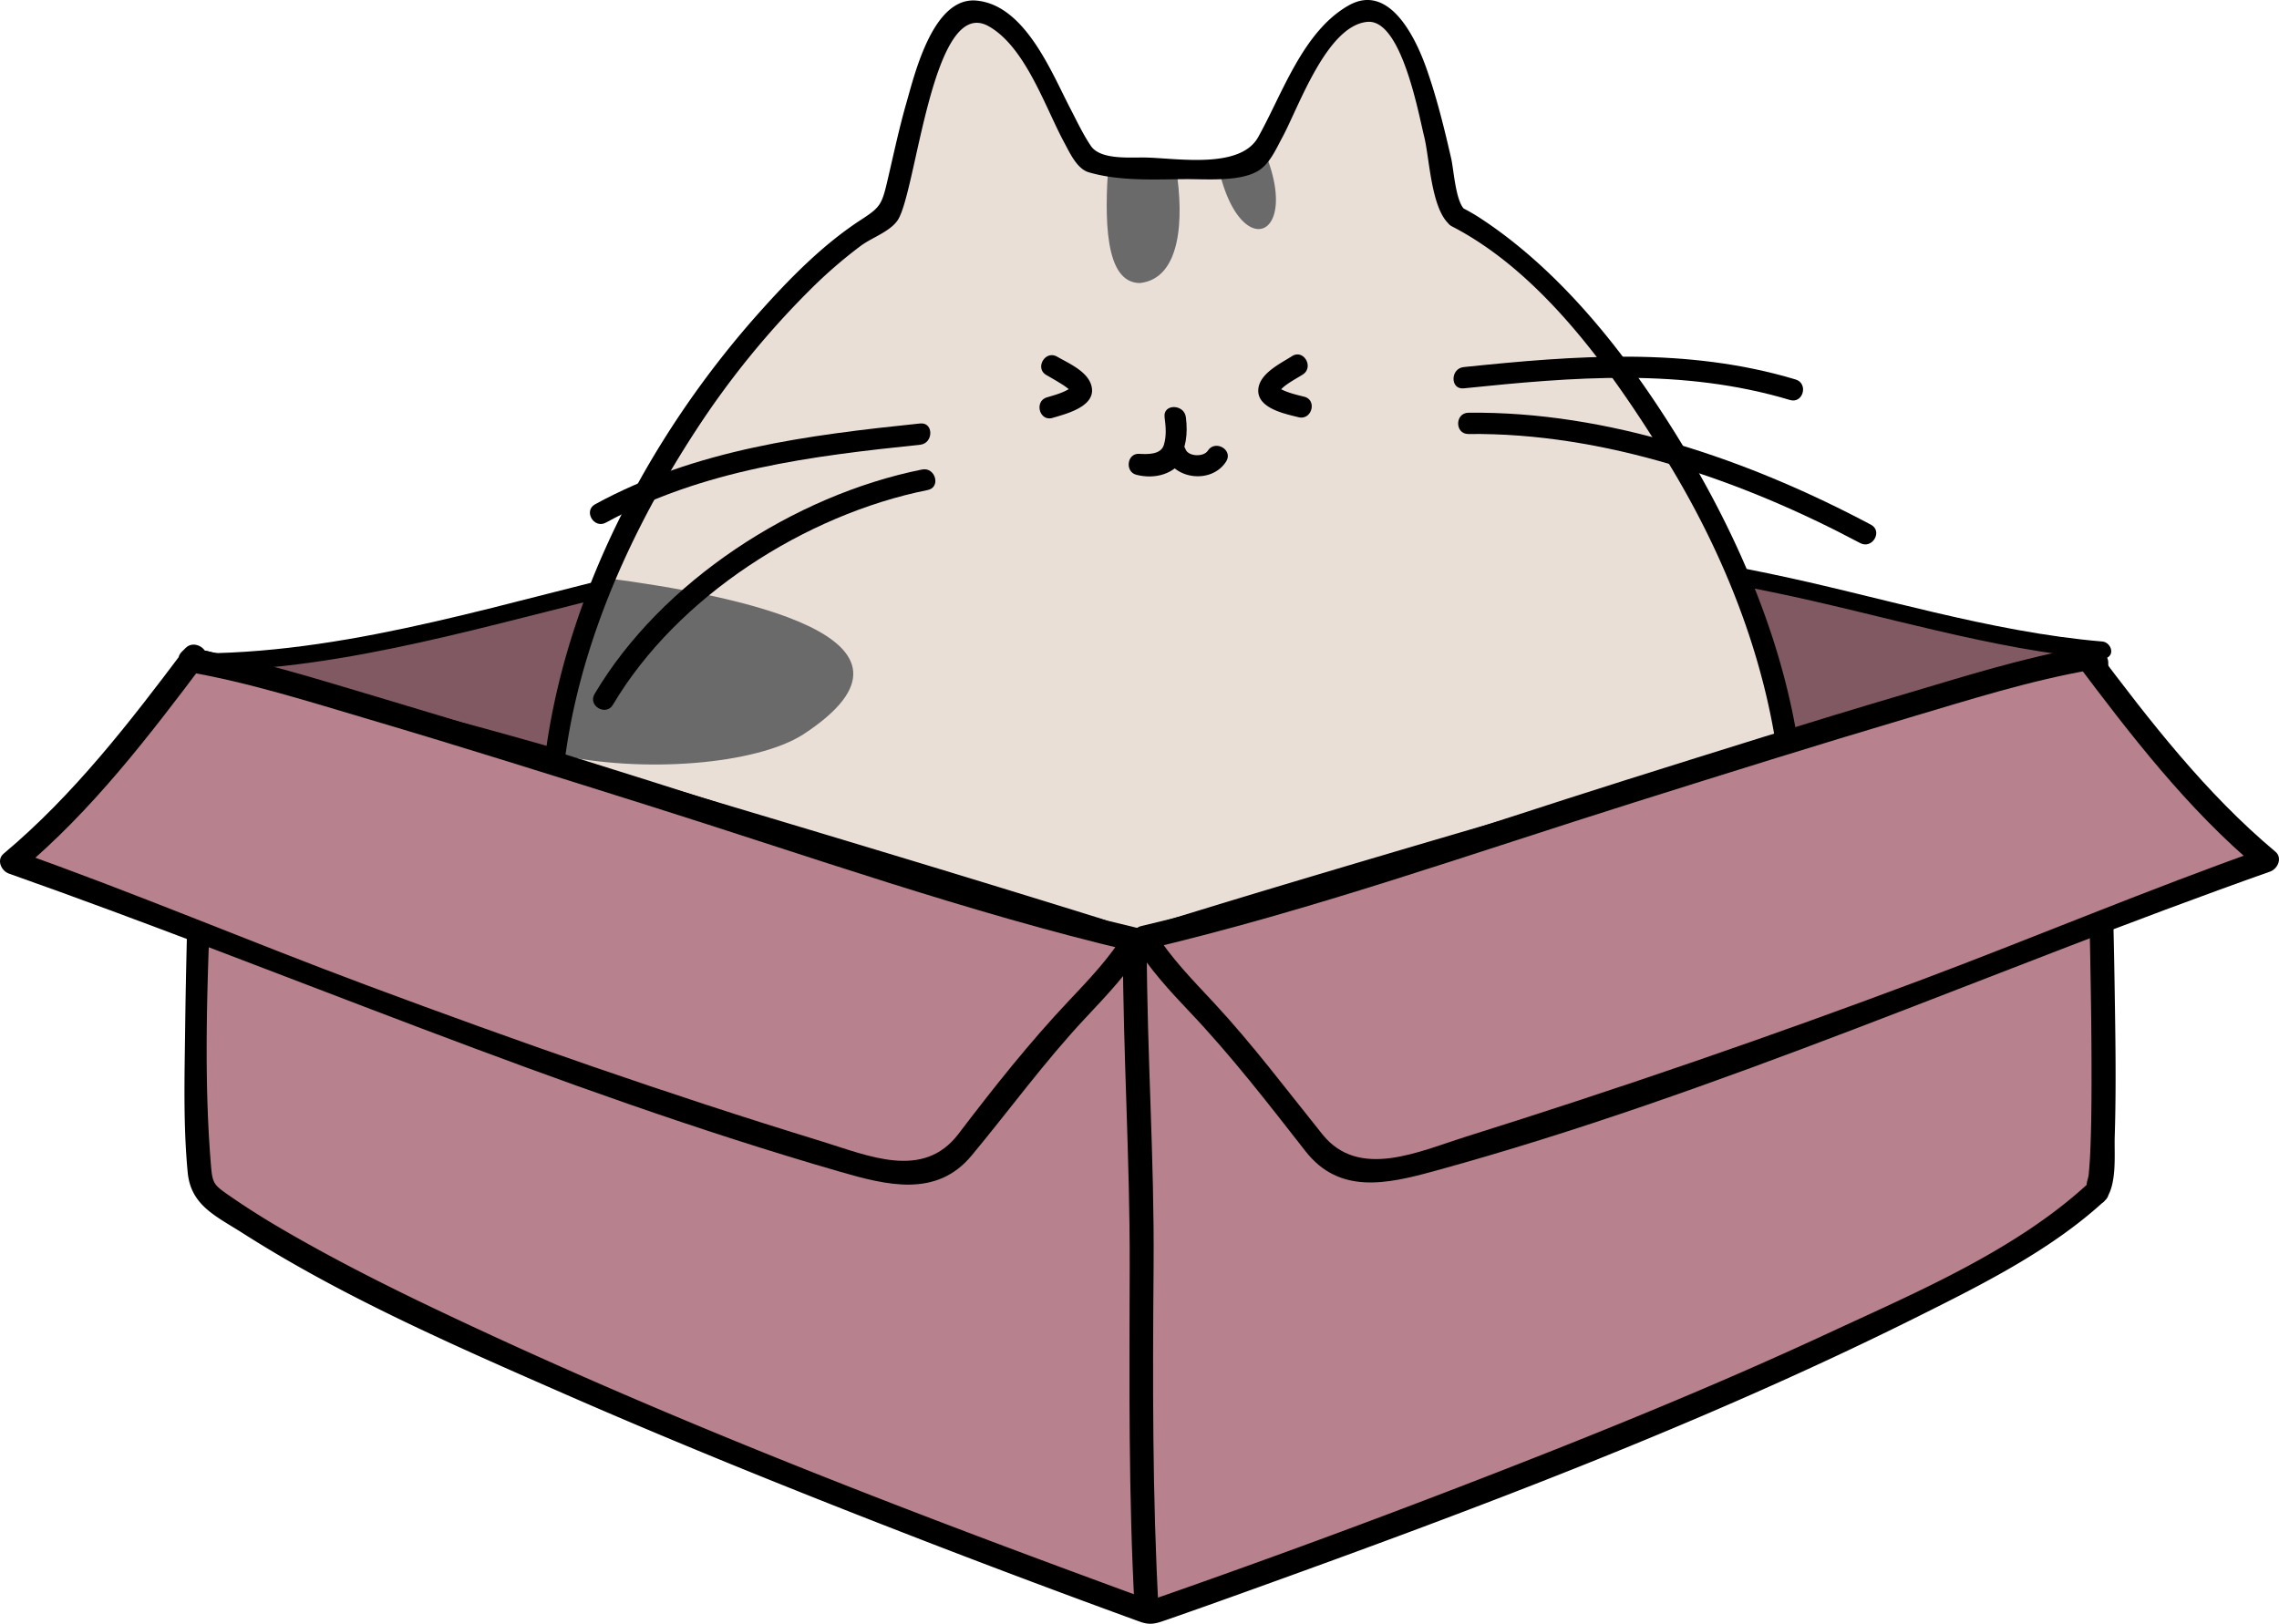 <svg xmlns="http://www.w3.org/2000/svg" width="2279.053" height="1624.262" viewBox="0 0 2279.053 1624.262">
  <g id="Group_1999" data-name="Group 1999" transform="translate(-19514.127 -21456.619)">
    <g id="g396" transform="translate(19716.258 21965.934)">
      <path id="path398" d="M0,124.289c208.768,0,564.607-148.133,914.608-152.915,436.536-5.979,863.976,131.868,985.657,141.042-47.5,23.754-89.071,35.634-148.452,59.388-213.784,71.254-592.788,164.477-803.469,228.3C645.482,316.954,342.123,199.255,0,132.209" transform="translate(0 28.815)" fill="#805962"/>
    </g>
    <g id="g400" transform="translate(19707.547 21957.395)">
      <path id="path402" d="M7.071,138.371c145.193-1.233,289.862-47.536,430.047-80.485,191.149-44.929,381.838-77.063,578.818-71.58,189.307,5.264,377.219,35.315,562.418,73.4,108.348,22.28,218.445,57.5,328.982,66.791q-2.221-8.214-4.449-16.436c-134.248,65.381-283.869,102.106-427.164,141.956-146.44,40.714-293.546,79.047-439.76,120.582-24.129,6.858-65.183,27.856-90.006,21.005-43.5-12.008-86.776-24.8-129.976-37.809-87.924-26.5-175.358-54.549-263-81.951C373.883,217.858,193.623,165.476,9.416,128.97c-11.108-2.2-15.841,14.8-4.69,17.009,188.386,37.327,372.515,91.395,555.666,148.658C647.934,322,735.3,349.9,823.129,376.369q64.747,19.51,129.941,37.5c7.941,2.2,20.651-4.8,28.174-7.028,16.825-5.009,33.693-9.868,50.561-14.707,149.054-42.74,299.185-81.675,448.6-123.111,144.86-40.175,295.7-77.651,431.379-143.727,8.586-4.18,3.5-15.763-4.449-16.436-112.315-9.436-224.687-45.673-334.8-68.321C1393.474,3.712,1212.172-23.64,1029.332-30.88,838.679-38.432,653.282-9.521,467.921,32.659c-150.365,34.21-305.37,86.755-460.85,88.079-11.363.092-11.377,17.732,0,17.633" transform="translate(1.639 32.08)"/>
    </g>
    <g id="g404" transform="translate(20063.674 21467.846)">
      <path id="path406" d="M736.927,167.243c-12.157-6.071-31.355-186.063-80.91-204.4s-98.189,124.479-121.185,147.5c-5.49,5.49-44.22,8.267-83.312,8.317-39.1-.05-77.821-2.827-83.312-8.317-23-23.017-71.63-165.83-121.192-147.5s-68.746,198.326-80.9,204.4C20.8,239.9-385.953,759.068-26.147,1138.88c0,0,100.654,131.414,321.777,144.407,59.367,3.485,110.778,4.187,155.891,2.352,45.106,1.835,96.51,1.134,155.884-2.352,221.123-12.993,321.777-144.407,321.777-144.407,359.806-379.812-46.941-898.98-192.255-971.637" transform="translate(170.852 38.774)" fill="#e9dfd6"/>
    </g>
    <g id="g408" transform="translate(20642.83 21863.813)">
      <path id="path410" d="M29.149,8.223c1.2,9.358,2.069,18.639-.723,27.778-3.06,10.01-16.754,9.288-24.809,8.877C-8.526,44.254-10.7,62.773.79,65.783c18.242,4.8,38.5-.276,48.195-17.413q-9.734-1.275-19.454-2.543c9,25.1,46.764,29.35,61.18,6.716,7.4-11.618-11.03-22.287-18.377-10.747-4.081,6.4-19.546,5.986-22.28-1.629C47.079,31.857,35.425,29.1,30.6,37.623c-4.973,8.792-15.1,10.01-24.158,7.637Q5.03,55.717,3.617,66.166c37.526,1.92,51.241-23.591,46.82-57.943C48.708-5.2,27.4-5.364,29.149,8.223" transform="translate(6.758 1.907)"/>
    </g>
    <g id="g412" transform="translate(20553.664 21811.904)">
      <path id="path414" d="M5.571,16.142c5.5,3.153,10.995,6.312,16.351,9.72,3.06,1.941,7.481,5.271,8.487,6.886a4.609,4.609,0,0,1,.177-4.343c.453-.914-1.056.836-2.522,1.736-6.617,4.038-14.537,6.093-21.891,8.31-13.106,3.96-7.516,24.5,5.66,20.53,12.589-3.8,41.3-10.712,39.332-29.166C49.423,13.556,28.644,4.828,16.318-2.242,4.388-9.085-6.331,9.313,5.571,16.142" transform="translate(1.292 3.742)"/>
    </g>
    <g id="g416" transform="translate(20772.408 21811.164)">
      <path id="path418" d="M27.4,1.4C15.725,8.861-5.28,18.794-6.315,34.818c-1.211,18.823,27.041,24.37,40.2,27.657,13.319,3.33,18.972-17.2,5.653-20.53-7.276-1.821-14.842-3.578-21.657-6.8a15.409,15.409,0,0,1-4.088-2.621c1.509,1.495,1.247,3.549.489,5.292,2.827-6.489,16.818-13.531,23.867-18.03C49.673,12.418,39-6.016,27.4,1.4" transform="translate(6.352 0.325)"/>
    </g>
    <g id="g420" transform="translate(20620.871 21622.143)">
      <path id="path422" d="M1.263,0c-3.393,50.823-4.406,117.607,31.7,117.607C73.53,113.094,77.25,54.734,69.081,3.124c-1.4,0-2.805.007-4.194.007C41.056,3.1,17.38,2.054,1.263,0" transform="translate(0.293)" fill="#6a6a6a"/>
    </g>
    <g id="g424" transform="translate(20732.492 21605.709)">
      <path id="path426" d="M0,14.671C21.324,111.868,84.034,86.2,45.156-3.4a65.638,65.638,0,0,1-8.289,11.25c-3.2,3.2-17.654,5.469-36.867,6.822" transform="translate(0 3.401)" fill="#6a6a6a"/>
    </g>
    <g id="g428" transform="translate(20069.508 22034.756)">
      <path id="path430" d="M0,143.125c88.228,19.687,200.848,10.124,247.689-19.687C396.595,26.071,179.467-16.379,49.576-33.183,26.325,22.649,8.622,82.087,0,143.125" transform="translate(0 33.183)" fill="#6a6a6a"/>
    </g>
    <g id="g432" transform="translate(20054.275 21456.619)">
      <path id="path434" d="M750.664,170.25c-9.167-7.694-11.073-40.14-13.616-51.206-7.042-30.668-14.509-61.237-25.057-90.913-10.442-29.35-36.846-85.239-77.517-62.151-45.821,25.992-66.118,88.235-90.5,131.79-17.9,31.979-80.117,21.14-111.9,20.339-15.529-.39-45.623,2.756-55.364-11.64-7.864-11.632-13.928-24.646-20.4-37.079C337.187,32.581,310.776-34.5,262.228-38.886c-43.214-3.9-61.57,73-69.844,101.816-7.594,26.417-13.234,53.359-19.524,80.1-5.292,22.507-7.474,25.3-25.95,37.313C108.625,205.24,75.74,238.848,45.475,272.7c-178.284,199.509-292.9,501.542-165.122,755.919,45.127,89.836,118.663,170,207.323,217.942,70.192,37.958,148.651,54.238,227.719,58.651,98.77,5.5,199.473,4.746,298.215-.758,117.713-6.56,241.859-51.1,322.861-139.944,91.126-99.96,148.736-215.619,154.028-352.3,5.412-139.979-45.991-278.357-116.509-397.105-52.481-88.384-121.638-180.268-208.959-237.056a187.793,187.793,0,0,0-16.521-9.472c-12.178-6.277-22.953,12.093-10.747,18.384C829.031,234,899.109,334.125,951.391,418.889c77.156,125.081,127.107,271.6,116.339,419.846-9.259,127.483-75.236,248.178-169.3,333.438-48,43.5-107.639,72.848-169.266,91.374-95.27,28.635-194.8,20.027-292.7,22.649-153.758,4.123-316.584-13.049-431.74-125.584C-92.634,1065.469-150.938,939.757-153.941,803.4c-3.245-146.872,56.3-290.521,135.219-411.663A861.04,861.04,0,0,1,95.965,250.36a471.271,471.271,0,0,1,50.738-44c10.938-8.1,29.017-14.14,36.69-25.383C202.422,153.113,218-45.283,274.646-13.135c36.789,20.87,56.476,81.278,75.639,116.636,5.32,9.8,12.433,25.872,24.321,29.372,30.4,8.919,64.807,7.134,96.1,6.843,20.467-.184,53.834,2.9,72.692-7.92,11.98-6.872,18.377-22.046,24.7-33.686C584.579,67.683,612.569-13.928,653.226-17.6c34.118-3.075,51.312,92.734,56.838,114.936,5.4,21.735,6.836,72.267,25.546,87.966,10.442,8.763,25.581-6.22,15.054-15.054" transform="translate(174.036 39.471)"/>
    </g>
    <g id="g436" transform="translate(19710.945 22119.439)">
      <path id="path438" d="M1542.241,429.887c15.734-14.806-.262-410.8-.262-529.554,0,0-657.128,184.6-959.735,279.746C279.616,84.937-349.791-99.666-349.791-99.666c0,118.755-17.3,516.249-.262,529.554C-156.807,580.8,596.094,850.866,596.094,850.866S1381.753,580.8,1542.241,429.887" transform="translate(357.558 99.666)" fill="#b7818d"/>
    </g>
    <g id="g440" transform="translate(19698.611 22107.467)">
      <path id="path442" d="M1559.111,446.463c12.412-15.607,9.125-45.531,9.713-64,1.622-51.227.63-102.581-.163-153.815-1.672-106.718-6.149-213.444-6.312-320.183a12.062,12.062,0,0,0-15.125-11.519q-303.333,85.225-605.8,173.5-105.68,30.881-211.141,62.484-44.865,13.474-89.645,27.239-20.233,6.216-40.43,12.525c-15.586,4.867-32.283-4.13-47.309-8.806-140.156-43.632-280.78-85.8-421.426-127.837q-234.654-70.135-469.67-139.108c-7.5-2.2-15.111,3.854-15.125,11.519-.2,121.34-5.979,242.652-7.446,363.979-.581,48.478-2.09,97.665,2.515,146,3.146,33.07,28.2,43.625,54.769,60.578,100.13,63.851,210.886,112.251,319.376,159.8,119.328,52.3,240.286,100.895,361.79,147.871q107.636,41.624,216.108,81.094c10.379,3.762,15.911,2.04,26.191-1.537q41.773-14.558,83.383-29.591c226.656-81.555,454.183-166.971,669.9-274.688,64.319-32.12,132.576-66.281,185.843-115.51,11.342-10.478-5.6-27.331-16.9-16.9-72.395,66.9-172,108.872-260.25,149.869C1161.164,635.544,1037.4,685.3,913.148,733.18Q778.1,785.208,641.592,833.4q-14.866,5.249-29.74,10.435c-8.955,3.117-11.895.864-4.47,3.535q-25.759-9.256-51.411-18.773c-224.85-82.851-449.2-170.045-665.658-273.087-51.723-24.625-102.928-50.54-152.462-79.352-18.766-10.91-37.15-22.464-54.981-34.841-15.111-10.478-16.372-12.008-17.859-30.038-9.784-118.322-.205-239.847,2.791-358.318,1.219-48.152,2.7-96.326,2.777-144.492q-7.566,5.76-15.125,11.519Q-33.6,11.192,276.706,104.574q105.266,31.71,210.376,63.964,43.6,13.411,87.144,27.027c26.743,8.367,53.713-6.5,79.819-14.523,138.6-42.591,277.84-83.113,417.125-123.423q240.935-69.731,482.407-137.634-7.566-5.76-15.125-11.519c.149,95.716,3.9,191.454,5.731,287.149.964,50.561,1.722,101.143,1.36,151.718-.135,18.193-.5,36.392-1.381,54.563-.312,6.362-.8,12.709-1.424,19.043-.319,3.245-3.9,12.872-.524,8.629-9.486,11.93,7.3,28.954,16.9,16.9" transform="translate(361.469 103.51)"/>
    </g>
    <g id="g444" transform="translate(20637.008 22392.9)">
      <path id="path446" d="M0,9.381C.248,115.7,7.12,221.855,6.843,328.169c-.3,114.858-1.289,229.49,5.03,344.249.843,15.316,24.738,15.4,23.9,0-6.319-114.709-5.958-229.426-5.037-344.249.857-106.3-6.588-212.487-6.836-318.788C23.86-6.027-.035-6.027,0,9.381" transform="translate(0 2.175)"/>
    </g>
    <g id="g448" transform="translate(19526.227 22113.102)">
      <path id="path450" d="M144.62,3.209l3.96-3.953C95.136,70.517,31.788,151.668-33.529,205.119c83.56,29.244,345.517,138.6,597.7,222.058,299.6,99.131,315.748,112.988,358.977,55.909,113.264-149.55,130.422-142.5,166.05-200.394C911.053,241.122,287.143,26.97,144.62,3.209" transform="translate(33.529 0.744)" fill="#b7818d"/>
    </g>
    <g id="g452" transform="translate(19514.127 22101.426)">
      <path id="path454" d="M161.3,19.544c1.318-1.318,2.642-2.635,3.96-3.953L146.493,1.118C92.093,73.5,36,146.141-33.746,204.558c-7.424,6.22-2.437,17.243,5.271,19.971C249.053,322.583,518.987,440.771,802.346,522.68c47.16,13.63,96.687,26.24,131.811-16.018,38.312-46.091,73.209-94.292,114.305-138.095,21.536-22.953,42.527-45.141,59.289-71.963,4-6.4.255-15.805-7.141-17.548-164.186-38.751-324.88-95.816-485.652-146.419-91.919-28.932-183.874-57.815-276.268-85.21C278.645,29.618,217.875,10.221,156.029-.42,140.961-3.02,134.514,20,149.674,22.619c61.86,10.641,122.594,30.1,182.669,47.84,92.415,27.31,184.341,56.292,276.26,85.217C769.383,206.266,930.07,263.344,1094.256,302.1l-7.134-17.548c-15.663,25.071-35.351,45.744-55.555,67.124-39.679,42-75.533,87.336-110.5,133.277-35.365,46.459-90.049,21.742-137.748,7.12C631.069,445.39,480.194,392.463,331.012,336.844,212.945,292.822,96.684,243.465-22.121,201.491l5.271,19.964C54.461,161.726,111.5,87.178,167.123,13.175c8.338-11.087-9.422-23.8-18.759-14.473C147.046.02,145.721,1.33,144.4,2.648c-10.91,10.9,5.979,27.792,16.9,16.9" transform="translate(37.396 4.531)"/>
    </g>
    <g id="g456" transform="translate(20658.346 22111.115)">
      <path id="path458" d="M766.815,3.221,762.848-.747c53.444,71.268,116.778,152.419,182.11,205.864-83.56,29.244-345.524,138.612-597.7,222.058C47.65,526.306,31.5,540.163-11.724,483.085-124.974,333.534-142.14,340.59-177.781,282.69.383,241.119,624.293,26.974,766.815,3.221" transform="translate(177.781 0.747)" fill="#b7818d"/>
    </g>
    <g id="g460" transform="translate(20646.404 22099.434)">
      <path id="path462" d="M783.368,5.847,779.4,1.879c-9.33-9.33-27.1,3.393-18.759,14.48,55.626,74,112.648,148.558,183.973,208.279l5.271-19.971c-114.879,40.593-227.4,88.143-341.45,130.989Q382.281,420.616,151.4,493.085C104.7,507.807,45.018,535.854,8.64,490.634c-35.8-44.5-69.8-89.985-108.766-131.868-21.267-22.861-42.591-44.4-59.232-71.035L-166.5,305.28c164.193-38.751,324.887-95.808,485.666-146.412,91.919-28.932,183.867-57.822,276.26-85.21C655.474,55.855,716.251,36.451,778.1,25.81c15.16-2.607,8.714-25.624-6.355-23.038C709.889,13.413,649.155,32.866,589.08,50.612c-92.422,27.3-184.348,56.292-276.268,85.217C152.026,186.412-8.653,243.49-172.854,282.242c-7.4,1.743-11.137,11.151-7.134,17.548,15.819,25.319,35.308,46.686,55.789,68.25C-82.422,412.034-45.605,459.8-8.257,507.53c33.665,43.023,80.634,32.892,127.908,19.957,286.2-78.31,557.515-201.174,836.581-299.78,7.708-2.72,12.7-13.744,5.278-19.964C891.751,149.333,835.678,76.683,781.271,4.3L762.511,18.775l3.96,3.967c10.9,10.9,27.8-5.993,16.9-16.9" transform="translate(181.618 1.355)"/>
    </g>
    <g id="g464" transform="translate(20104.041 21880.146)">
      <path id="path466" d="M13.007,80.563C110.382,27.431,218.545,13.978,327.226,2.678c13.517-1.4,13.652-22.705,0-21.288C214.826-6.928,102.957,7.233,2.26,62.179-9.79,68.754.95,87.144,13.007,80.563" transform="translate(3.016 18.678)"/>
    </g>
    <g id="g468" transform="translate(20107.154 21926.033)">
      <path id="path470" d="M16.193,191.193C80.264,82.951,208.745.936,330.943-23.555c13.46-2.7,7.743-23.215-5.66-20.53C197.8-18.532,64.565,67.67-2.191,180.446-9.2,192.291,9.208,203,16.193,191.193" transform="translate(3.754 44.327)"/>
    </g>
    <g id="g472" transform="translate(20967.691 21813.383)">
      <path id="path474" d="M277.7,18.53C168.732-14.179,57.366-5.422-54.2,6.132c-13.51,1.4-13.652,22.7,0,21.281C55.453,16.064,164.821,6.876,272.042,39.053c13.184,3.96,18.773-16.584,5.66-20.523" transform="translate(64.384 4.296)"/>
    </g>
    <g id="g476" transform="translate(20972.316 21869.443)">
      <path id="path478" d="M335.117,90.962C213.408,26.246,71.878-22.692-67.4-21.049-81.116-20.886-81.137.4-67.4.24c135.346-1.6,273.533,46.232,391.77,109.106,12.114,6.44,22.868-11.937,10.747-18.384" transform="translate(77.695 21.089)"/>
    </g>
  </g>
</svg>
